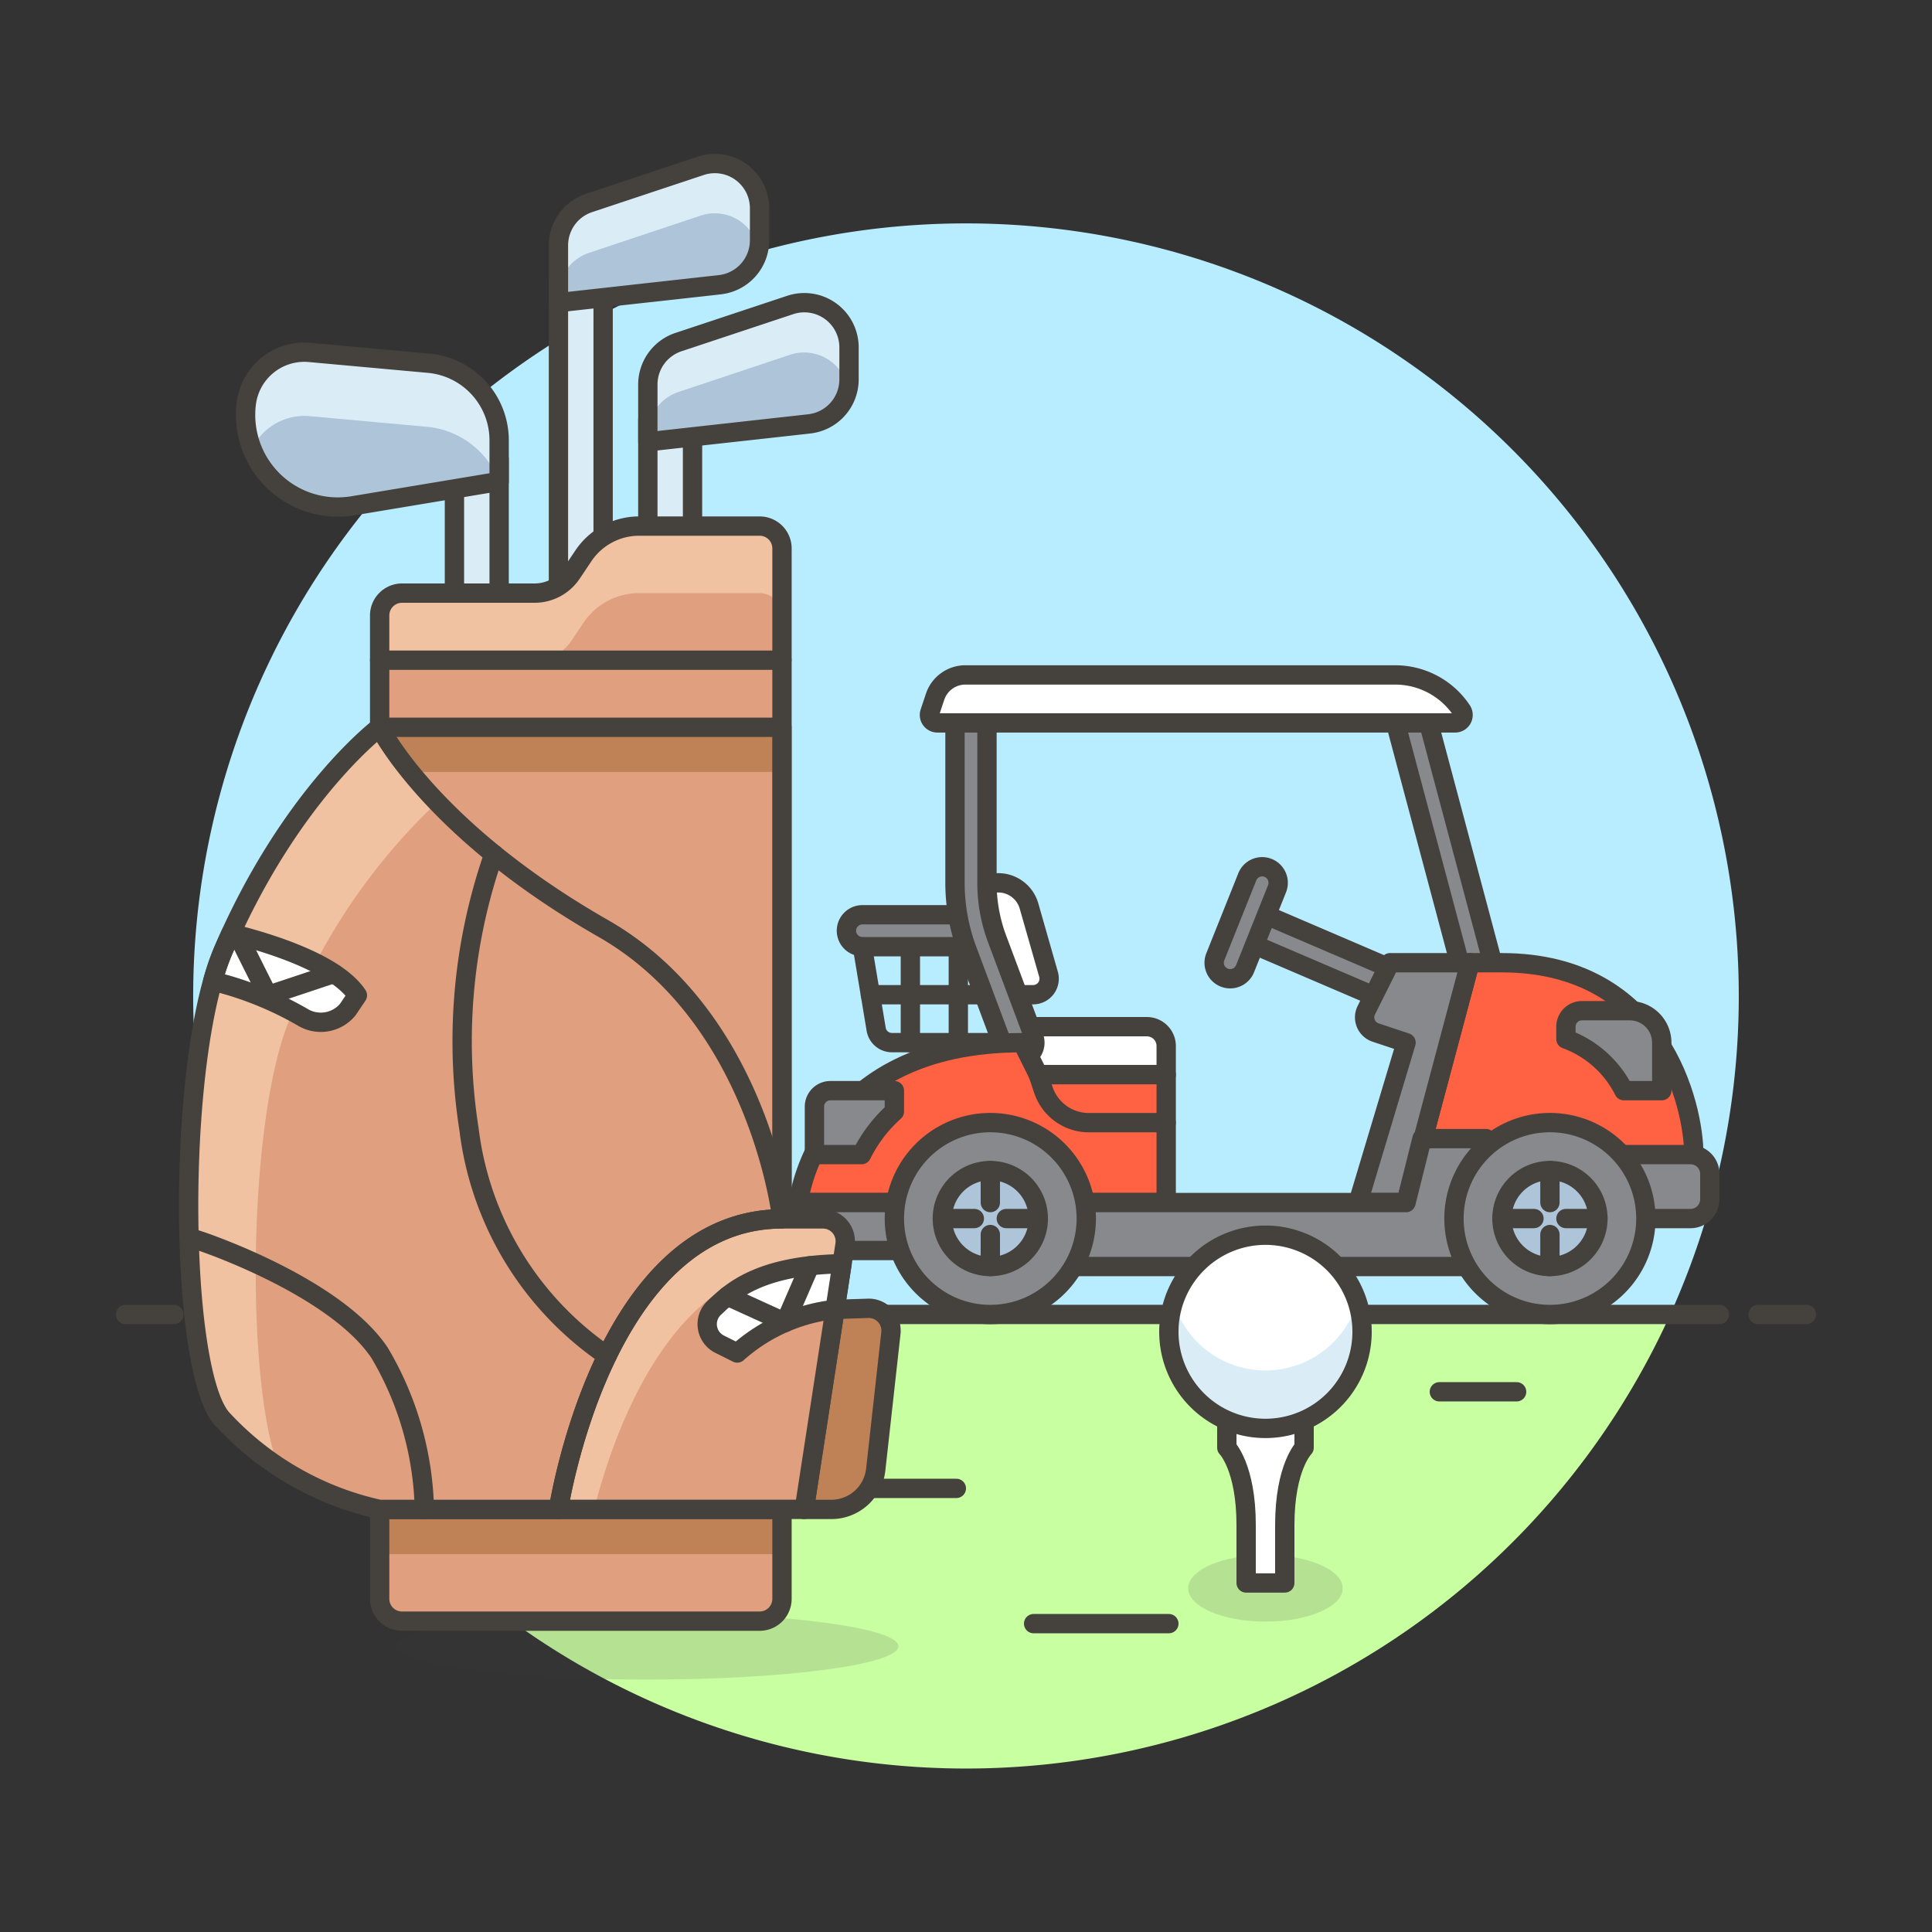 <svg viewBox="0 0 100 100" xmlns="http://www.w3.org/2000/svg" id="Sports-Golf-Bag--Streamline-Ux" height="100" width="100"><rect x="0" y="0" width="100" height="100" fill="#333333" stroke="none"/><desc>Sports Golf Bag Streamline Illustration: https://streamlinehq.com</desc><path d="M13.551 68.037a40.017 40.017 0 0 0 72.9 0Z" fill="#c8ffa1" stroke-width="1"></path><path d="M86.449 68.037a40 40 0 1 0 -72.9 0Z" fill="#b8ecff" stroke-width="1"></path><path d="m11 68.037 78 0" fill="none" stroke="#45413c" stroke-linecap="round" stroke-linejoin="round" stroke-width="1"></path><path d="m6.5 68.037 2.5 0" fill="none" stroke="#45413c" stroke-linecap="round" stroke-linejoin="round" stroke-width="1"></path><path d="m93.5 68.037 -2.5 0" fill="none" stroke="#45413c" stroke-linecap="round" stroke-linejoin="round" stroke-width="1"></path><path d="m38.5 77.039 11 0" fill="none" stroke="#45413c" stroke-linecap="round" stroke-linejoin="round" stroke-width="1"></path><path d="m53.5 84.039 7 0" fill="none" stroke="#45413c" stroke-linecap="round" stroke-linejoin="round" stroke-width="1"></path><path d="m74.5 72.039 4 0" fill="none" stroke="#45413c" stroke-linecap="round" stroke-linejoin="round" stroke-width="1"></path><path d="m44.638 49 0.712 4.274a0.829 0.829 0 0 0 0.817 0.692h5.69" fill="none" stroke="#45413c" stroke-linecap="round" stroke-linejoin="round" stroke-width="1"></path><path d="m47.121 49.003 0 4.966" fill="none" stroke="#45413c" stroke-linecap="round" stroke-linejoin="round" stroke-width="1"></path><path d="m49.603 49.003 0 4.966" fill="none" stroke="#45413c" stroke-linecap="round" stroke-linejoin="round" stroke-width="1"></path><path d="m45.052 51.486 5.873 0" fill="none" stroke="#45413c" stroke-linecap="round" stroke-linejoin="round" stroke-width="1"></path><path d="M44.638 49h5.793v-1.652h-5.793a0.828 0.828 0 0 0 -0.828 0.828h0a0.828 0.828 0 0 0 0.828 0.824Z" fill="#87898c" stroke="#45413c" stroke-linecap="round" stroke-linejoin="round" stroke-width="1"></path><path d="M59.362 53.141h-6.448v2.483h7.448v-1.483a1 1 0 0 0 -1 -1Z" fill="#ffffff" stroke="#45413c" stroke-linecap="round" stroke-linejoin="round" stroke-width="1"></path><path d="M52.086 51.486h1.386a0.828 0.828 0 0 0 0.8 -1.055l-1.011 -3.537a1.656 1.656 0 0 0 -1.592 -1.2h-1.238v1.655Z" fill="#ffffff" stroke="#45413c" stroke-linecap="round" stroke-linejoin="round" stroke-width="1"></path><path d="M76.4 50.659a0.827 0.827 0 0 1 -0.8 -0.615l-3.31 -12.413a0.828 0.828 0 1 1 1.6 -0.427l3.31 12.414a0.827 0.827 0 0 1 -0.587 1.012 0.788 0.788 0 0 1 -0.213 0.029Z" fill="#87898c" stroke="#45413c" stroke-linecap="round" stroke-linejoin="round" stroke-width="1"></path><path d="M52.741 54.8a0.828 0.828 0 0 1 -0.775 -0.537l-1.9 -5.075a9.92 9.92 0 0 1 -0.636 -3.488v-8.28a0.828 0.828 0 0 1 1.656 0v8.28a8.248 8.248 0 0 0 0.527 2.907l1.9 5.074a0.829 0.829 0 0 1 -0.485 1.066 0.82 0.82 0 0 1 -0.287 0.053Z" fill="#87898c" stroke="#45413c" stroke-linecap="round" stroke-linejoin="round" stroke-width="1"></path><path d="M71.12 51.486a0.816 0.816 0 0 1 -0.325 -0.067L65 48.936a0.828 0.828 0 0 1 0.653 -1.521l5.794 2.485a0.828 0.828 0 0 1 -0.327 1.588Z" fill="#87898c" stroke="#45413c" stroke-linecap="round" stroke-linejoin="round" stroke-width="1"></path><path d="M63.672 50.659a0.827 0.827 0 0 1 -0.768 -1.135l1.655 -4.138A0.828 0.828 0 1 1 66.1 46l-1.655 4.138a0.828 0.828 0 0 1 -0.773 0.521Z" fill="#87898c" stroke="#45413c" stroke-linecap="round" stroke-linejoin="round" stroke-width="1"></path><path d="m72.776 62.245 3.31 -12.414h1.655c8.276 0 9.931 7.448 9.931 9.931v2.483Z" fill="#ff6242" stroke-width="1"></path><path d="M77.741 49.831h-1.655l-0.883 3.31h1.435c8.336 0 10.619 6.11 10.975 9.1h0.059v-2.479c0 -2.483 -1.655 -9.931 -9.931 -9.931Z" fill="#ff6242" stroke-width="1"></path><path d="m72.776 62.245 3.31 -12.414h1.655c8.276 0 9.931 7.448 9.931 9.931v2.483Z" fill="none" stroke="#45413c" stroke-linecap="round" stroke-linejoin="round" stroke-width="1"></path><path d="M76.086 49.831h-4.138l-1.228 2.457a0.828 0.828 0 0 0 0.478 1.155l1.578 0.526 -2.483 8.276h2.483Z" fill="#87898c" stroke-width="1"></path><path d="m75.424 52.314 0.662 -2.483h-4.138l-1.228 2.457c0 0.008 0 0.017 -0.007 0.026Z" fill="#87898c" stroke-width="1"></path><path d="M76.086 49.831h-4.138l-1.228 2.457a0.828 0.828 0 0 0 0.478 1.155l1.578 0.526 -2.483 8.276h2.483Z" fill="none" stroke="#45413c" stroke-linecap="round" stroke-linejoin="round" stroke-width="1"></path><path d="m52.914 53.969 0.827 1.655h6.621v6.621H41.328s0.827 -8.276 11.586 -8.276Z" fill="#ff6242" stroke-width="1"></path><path d="M53.921 55.624h-0.18l-0.827 -1.655c-10.759 0 -11.586 8.276 -11.586 8.276h0.457c0.95 -2.415 3.798 -6.621 12.136 -6.621Z" fill="#ff6242" stroke-width="1"></path><path d="m60.362 57.279 0 -1.655 -6.441 0 0.9 1.655 5.541 0z" fill="#ff6242" stroke-width="1"></path><path d="m52.914 53.969 0.827 1.655h6.621v6.621H41.328s0.827 -8.276 11.586 -8.276Z" fill="none" stroke="#45413c" stroke-linecap="round" stroke-linejoin="round" stroke-width="1"></path><path d="M47.121 64.728H41.5a1 1 0 0 1 -1 -1v-0.483a1 1 0 0 1 1 -1h5.621Z" fill="#87898c" stroke="#45413c" stroke-linecap="round" stroke-linejoin="round" stroke-width="1"></path><path d="M83.534 63.072H87.5a1 1 0 0 0 1 -1v-1.31a1 1 0 0 0 -1 -1h-3.966Z" fill="#87898c" stroke="#45413c" stroke-linecap="round" stroke-linejoin="round" stroke-width="1"></path><path d="m53.741 55.624 0.262 0.785a2.483 2.483 0 0 0 2.355 1.7h4" fill="none" stroke="#45413c" stroke-linecap="round" stroke-linejoin="round" stroke-width="1"></path><path d="M75.317 37.417H48.52a0.412 0.412 0 0 1 -0.391 -0.542l0.27 -0.809a1.654 1.654 0 0 1 1.57 -1.132h22.247a4.138 4.138 0 0 1 3.443 1.843h0a0.411 0.411 0 0 1 -0.342 0.64Z" fill="#ffffff" stroke="#45413c" stroke-linecap="round" stroke-linejoin="round" stroke-width="1"></path><path d="M46.293 57.532v-1.08h-3.31a0.828 0.828 0 0 0 -0.828 0.827v2.483h2.439a7.449 7.449 0 0 1 1.699 -2.23Z" fill="#87898c" stroke="#45413c" stroke-linecap="round" stroke-linejoin="round" stroke-width="1"></path><path d="M81.052 53.141v0.639a5.461 5.461 0 0 1 3 2.672h1.961v-2.483a1.655 1.655 0 0 0 -1.655 -1.655h-2.479a0.827 0.827 0 0 0 -0.827 0.827Z" fill="#87898c" stroke="#45413c" stroke-linecap="round" stroke-linejoin="round" stroke-width="1"></path><path d="m73.603 58.934 -0.827 3.311 -18.207 0 0 3.31 21.517 0 0 -3.31 0.828 -3.311 -3.311 0z" fill="#87898c" stroke="#45413c" stroke-linecap="round" stroke-linejoin="round" stroke-width="1"></path><path d="M75.258 63.072a4.966 4.966 0 1 0 9.932 0 4.966 4.966 0 1 0 -9.932 0Z" fill="#87898c" stroke-width="1"></path><path d="M85.03 64.326a4.959 4.959 0 0 0 -9.612 0 4.966 4.966 0 1 1 9.612 0Z" fill="#87898c" stroke-width="1"></path><path d="M75.258 63.072a4.966 4.966 0 1 0 9.932 0 4.966 4.966 0 1 0 -9.932 0Z" fill="none" stroke="#45413c" stroke-linecap="round" stroke-linejoin="round" stroke-width="1"></path><path d="M77.741 63.072a2.483 2.483 0 1 0 4.966 0 2.483 2.483 0 1 0 -4.966 0Z" fill="#adc4d9" stroke-width="1"></path><path d="M82.627 63.7a2.479 2.479 0 0 0 -4.806 0 2.483 2.483 0 1 1 4.806 0Z" fill="#adc4d9" stroke-width="1"></path><path d="M77.741 63.072a2.483 2.483 0 1 0 4.966 0 2.483 2.483 0 1 0 -4.966 0Z" fill="none" stroke="#45413c" stroke-linecap="round" stroke-linejoin="round" stroke-width="1"></path><path d="m80.224 60.59 0 1.655" fill="none" stroke="#45413c" stroke-linecap="round" stroke-linejoin="round" stroke-width="1"></path><path d="m82.707 63.072 -1.655 0" fill="none" stroke="#45413c" stroke-linecap="round" stroke-linejoin="round" stroke-width="1"></path><path d="m80.224 65.555 0 -1.655" fill="none" stroke="#45413c" stroke-linecap="round" stroke-linejoin="round" stroke-width="1"></path><path d="m77.741 63.072 1.656 0" fill="none" stroke="#45413c" stroke-linecap="round" stroke-linejoin="round" stroke-width="1"></path><path d="M46.293 63.072a4.966 4.966 0 1 0 9.932 0 4.966 4.966 0 1 0 -9.932 0Z" fill="#87898c" stroke-width="1"></path><path d="M56.064 64.326a4.958 4.958 0 0 0 -9.611 0 4.966 4.966 0 1 1 9.771 -1.255 4.931 4.931 0 0 1 -0.16 1.255Z" fill="#87898c" stroke-width="1"></path><path d="M46.293 63.072a4.966 4.966 0 1 0 9.932 0 4.966 4.966 0 1 0 -9.932 0Z" fill="none" stroke="#45413c" stroke-linecap="round" stroke-linejoin="round" stroke-width="1"></path><path d="M48.776 63.072a2.483 2.483 0 1 0 4.966 0 2.483 2.483 0 1 0 -4.966 0Z" fill="#adc4d9" stroke-width="1"></path><path d="M53.662 63.7a2.479 2.479 0 0 0 -4.806 0 2.457 2.457 0 0 1 -0.08 -0.628 2.483 2.483 0 1 1 4.886 0.627Z" fill="#adc4d9" stroke-width="1"></path><path d="M48.776 63.072a2.483 2.483 0 1 0 4.966 0 2.483 2.483 0 1 0 -4.966 0Z" fill="none" stroke="#45413c" stroke-linecap="round" stroke-linejoin="round" stroke-width="1"></path><path d="m51.259 60.59 0 1.655" fill="none" stroke="#45413c" stroke-linecap="round" stroke-linejoin="round" stroke-width="1"></path><path d="m53.741 63.072 -1.655 0" fill="none" stroke="#45413c" stroke-linecap="round" stroke-linejoin="round" stroke-width="1"></path><path d="m51.259 65.555 0 -1.655" fill="none" stroke="#45413c" stroke-linecap="round" stroke-linejoin="round" stroke-width="1"></path><path d="m48.776 63.072 1.655 0" fill="none" stroke="#45413c" stroke-linecap="round" stroke-linejoin="round" stroke-width="1"></path><path d="M46.5 85.209c0 -0.952 -5.82 -1.725 -13 -1.725s-13 0.773 -13 1.725 5.82 1.725 13 1.725 13 -0.772 13 -1.725Z" fill="#45413c" opacity=".15" stroke-width="1"></path><path d="M69.5 82.209c0 -0.952 -1.791 -1.725 -4 -1.725s-4 0.773 -4 1.725 1.791 1.725 4 1.725 4 -0.772 4 -1.725Z" fill="#45413c" opacity=".15" stroke-width="1"></path><path d="M23.522 23.762h2.313v15.037h-2.313z" fill="#daedf7" stroke="#45413c" stroke-linecap="round" stroke-linejoin="round" stroke-width="1"></path><path d="m25.836 24.919 -7.57 1.261a4.77 4.77 0 0 1 -5.517 -5.3 3.028 3.028 0 0 1 3.279 -2.639l6.161 0.56a4.009 4.009 0 0 1 3.647 3.999Z" fill="#adc4d9" stroke-width="1"></path><path d="M25.836 24.919a4.444 4.444 0 0 0 -3.647 -2.819l-6.162 -0.561a3.019 3.019 0 0 0 -2.983 1.69 4.744 4.744 0 0 1 -0.295 -2.349 3.028 3.028 0 0 1 3.279 -2.639l6.161 0.56a4.009 4.009 0 0 1 3.647 3.999Z" fill="#daedf7" stroke-width="1"></path><path d="m25.836 24.919 -7.57 1.261a4.77 4.77 0 0 1 -5.517 -5.3h0a3.028 3.028 0 0 1 3.279 -2.639l6.161 0.56a4.009 4.009 0 0 1 3.647 3.999Z" fill="none" stroke="#45413c" stroke-linecap="round" stroke-linejoin="round" stroke-width="1"></path><path d="M33.532 21.711h2.313v19.664h-2.313z" fill="#daedf7" stroke="#45413c" stroke-linecap="round" stroke-linejoin="round" stroke-width="1"></path><path d="m41.884 21.94 -8.352 0.928v-2.96a2.313 2.313 0 0 1 1.582 -2.2l5.786 -1.922a2.313 2.313 0 0 1 3.045 2.194v1.66a2.314 2.314 0 0 1 -2.061 2.3Z" fill="#adc4d9" stroke-width="1"></path><path d="M43.891 20.128a2.307 2.307 0 0 0 -2.991 -1.767l-5.783 1.928a2.313 2.313 0 0 0 -1.582 2.194v-2.575a2.313 2.313 0 0 1 1.582 -2.2l5.783 -1.922a2.313 2.313 0 0 1 3.045 2.194v1.66a2.376 2.376 0 0 1 -0.054 0.488Z" fill="#daedf7" stroke-width="1"></path><path d="m41.884 21.94 -8.352 0.928v-2.96a2.313 2.313 0 0 1 1.582 -2.2l5.786 -1.922a2.313 2.313 0 0 1 3.045 2.194v1.66a2.314 2.314 0 0 1 -2.061 2.3Z" fill="none" stroke="#45413c" stroke-linecap="round" stroke-linejoin="round" stroke-width="1"></path><path d="M28.905 14.508h2.313v19.664h-2.313z" fill="#daedf7" stroke="#45413c" stroke-linecap="round" stroke-linejoin="round" stroke-width="1"></path><path d="m37.257 14.737 -8.352 0.928v-2.959a2.313 2.313 0 0 1 1.582 -2.2l5.783 -1.923a2.314 2.314 0 0 1 3.045 2.2v1.66a2.313 2.313 0 0 1 -2.058 2.294Z" fill="#adc4d9" stroke-width="1"></path><path d="M39.264 12.926a2.306 2.306 0 0 0 -2.993 -1.768l-5.784 1.929a2.311 2.311 0 0 0 -1.582 2.194v-2.575a2.313 2.313 0 0 1 1.582 -2.2l5.783 -1.923a2.314 2.314 0 0 1 3.045 2.2v1.66a2.316 2.316 0 0 1 -0.051 0.483Z" fill="#daedf7" stroke-width="1"></path><path d="m37.257 14.737 -8.352 0.928v-2.959a2.313 2.313 0 0 1 1.582 -2.2l5.783 -1.923a2.314 2.314 0 0 1 3.045 2.2v1.66a2.313 2.313 0 0 1 -2.058 2.294Z" fill="none" stroke="#45413c" stroke-linecap="round" stroke-linejoin="round" stroke-width="1"></path><path d="M43.028 78.128h-1.4l1.593 -10.353 1.741 -0.058A1.157 1.157 0 0 1 46.113 69l-0.785 7.068a2.315 2.315 0 0 1 -2.3 2.06Z" fill="#bf8256" stroke-width="1"></path><path d="M43.028 78.128h-1.4l1.593 -10.353 1.741 -0.058A1.157 1.157 0 0 1 46.113 69l-0.785 7.068a2.315 2.315 0 0 1 -2.3 2.06Z" fill="none" stroke="#45413c" stroke-linecap="round" stroke-linejoin="round" stroke-width="1"></path><path d="M39.315 83.911H20.808a1.157 1.157 0 0 1 -1.157 -1.157V31.859a1.157 1.157 0 0 1 1.157 -1.159h6.859a2.312 2.312 0 0 0 1.925 -1.03l0.6 -0.894a3.471 3.471 0 0 1 2.888 -1.546h6.239a1.157 1.157 0 0 1 1.157 1.157v54.367a1.157 1.157 0 0 1 -1.161 1.157Z" fill="#e09f7e" stroke-width="1"></path><path d="M19.651 78.128h20.821v2.313H19.651z" fill="#bf8256" stroke-width="1"></path><path d="M39.315 27.232h-6.239a3.473 3.473 0 0 0 -2.888 1.545l-0.6 0.895a2.314 2.314 0 0 1 -1.925 1.03h-6.855a1.157 1.157 0 0 0 -1.157 1.157v3.47a1.157 1.157 0 0 1 1.157 -1.157h6.859a2.312 2.312 0 0 0 1.925 -1.03l0.6 -0.894a3.471 3.471 0 0 1 2.884 -1.548h6.239a1.157 1.157 0 0 1 1.157 1.157v-3.47a1.157 1.157 0 0 0 -1.157 -1.155Z" fill="#f0c2a1" stroke-width="1"></path><path d="M39.315 83.911H20.808a1.157 1.157 0 0 1 -1.157 -1.157V31.859a1.157 1.157 0 0 1 1.157 -1.159h6.859a2.312 2.312 0 0 0 1.925 -1.03l0.6 -0.894a3.471 3.471 0 0 1 2.888 -1.546h6.239a1.157 1.157 0 0 1 1.157 1.157v54.367a1.157 1.157 0 0 1 -1.161 1.157Z" fill="none" stroke="#45413c" stroke-linecap="round" stroke-linejoin="round" stroke-width="1"></path><path d="m19.651 34.172 20.821 0" fill="none" stroke="#45413c" stroke-linecap="round" stroke-linejoin="round" stroke-width="1"></path><path d="M19.651 37.643h20.821v40.485H19.651z" fill="#e09f7e" stroke-width="1"></path><path d="M19.651 37.643h20.821v2.313H19.651z" fill="#bf8256" stroke-width="1"></path><path d="M19.651 37.643h20.821v40.485H19.651z" fill="none" stroke="#45413c" stroke-linecap="round" stroke-linejoin="round" stroke-width="1"></path><path d="M40.472 63.09s-1.157 -10.41 -9.254 -15.037c-8.982 -5.133 -11.567 -10.41 -11.567 -10.41s-4.627 3.47 -8.1 11.567c-2.453 5.725 -2.313 21.977 0 24.291a15.648 15.648 0 0 0 8.1 4.627h9.254S31.218 63.09 40.472 63.09Z" fill="#e09f7e" stroke-width="1"></path><path d="M40.472 63.09h2.122a1.157 1.157 0 0 1 1.143 1.333l-2.108 13.7H28.905S31.218 63.09 40.472 63.09Z" fill="#e09f7e" stroke-width="1"></path><path d="M41.82 65.4h1.766l0.151 -0.981a1.157 1.157 0 0 0 -1.143 -1.333h-2.122c-9.254 0 -11.567 15.038 -11.567 15.038h1.845C31.826 73.911 34.859 65.4 41.82 65.4Z" fill="#f0c2a1" stroke-width="1"></path><path d="M40.472 63.09h2.122a1.157 1.157 0 0 1 1.143 1.333l-2.108 13.7H28.905S31.218 63.09 40.472 63.09Z" fill="none" stroke="#45413c" stroke-linecap="round" stroke-linejoin="round" stroke-width="1"></path><path d="m25.578 44.226 -0.143 0.357a29.387 29.387 0 0 0 -1.157 13.88 16.6 16.6 0 0 0 6.94 11.568l0.214 0.128" fill="none" stroke="#45413c" stroke-linecap="round" stroke-linejoin="round" stroke-width="1"></path><path d="M43.585 65.411c-4.34 0.075 -5.769 1.484 -6.612 2.279a1.159 1.159 0 0 0 0.27 1.883l0.916 0.458a9.061 9.061 0 0 1 5.063 -2.256Z" fill="#ffffff" stroke="#45413c" stroke-linecap="round" stroke-linejoin="round" stroke-width="1"></path><path d="m37.654 67.086 2.987 1.363 1.271 -2.931" fill="none" stroke="#45413c" stroke-linecap="round" stroke-linejoin="round" stroke-width="1"></path><path d="M14.382 75.836c-1.671 -4.414 -1.559 -18.019 0.642 -23.156a31.513 31.513 0 0 1 7.606 -11.156 17.579 17.579 0 0 1 -2.977 -3.883s-4.627 3.47 -8.1 11.567c-2.453 5.725 -2.313 21.977 0 24.291a19.1 19.1 0 0 0 2.826 2.338" fill="#f0c2a1" stroke-width="1"></path><path d="m9.787 64.044 0.611 0.2s6.94 2.313 9.253 5.784a16.571 16.571 0 0 1 2.314 8.1" fill="none" stroke="#45413c" stroke-linecap="round" stroke-linejoin="round" stroke-width="1"></path><path d="M11.012 50.783a12.872 12.872 0 0 1 0.542 -1.573q0.2 -0.458 0.4 -0.9c1.863 0.459 5.422 1.526 6.544 3.208l-0.5 0.742a1.814 1.814 0 0 1 -2.336 0.389 17.57 17.57 0 0 0 -4.65 -1.866Z" fill="#ffffff" stroke="#45413c" stroke-linecap="round" stroke-linejoin="round" stroke-width="1"></path><path d="m17.276 50.387 -3.408 1.136 -1.559 -3.118" fill="none" stroke="#45413c" stroke-linecap="round" stroke-linejoin="round" stroke-width="1"></path><path d="M40.472 63.09s-1.157 -10.41 -9.254 -15.037c-8.982 -5.133 -11.567 -10.41 -11.567 -10.41s-4.627 3.47 -8.1 11.567c-2.453 5.725 -2.313 21.977 0 24.291a15.648 15.648 0 0 0 8.1 4.627h9.254S31.218 63.09 40.472 63.09Z" fill="none" stroke="#45413c" stroke-linecap="round" stroke-linejoin="round" stroke-width="1"></path><path d="M63.5 72.934v2s1 1 1 4v3h2v-3c0 -3 1 -4 1 -4v-2Z" fill="#ffffff" stroke="#45413c" stroke-linecap="round" stroke-linejoin="round" stroke-width="1"></path><path d="M60.5 68.934a5 5 0 1 0 10 0 5 5 0 1 0 -10 0Z" fill="#daedf7" stroke-width="1"></path><path d="M70.258 67.394a4.968 4.968 0 0 1 -9.516 0 5 5 0 0 1 9.516 0Z" fill="#ffffff" stroke-width="1"></path><path d="M60.5 68.934a5 5 0 1 0 10 0 5 5 0 1 0 -10 0Z" fill="none" stroke="#45413c" stroke-linecap="round" stroke-linejoin="round" stroke-width="1"></path></svg>